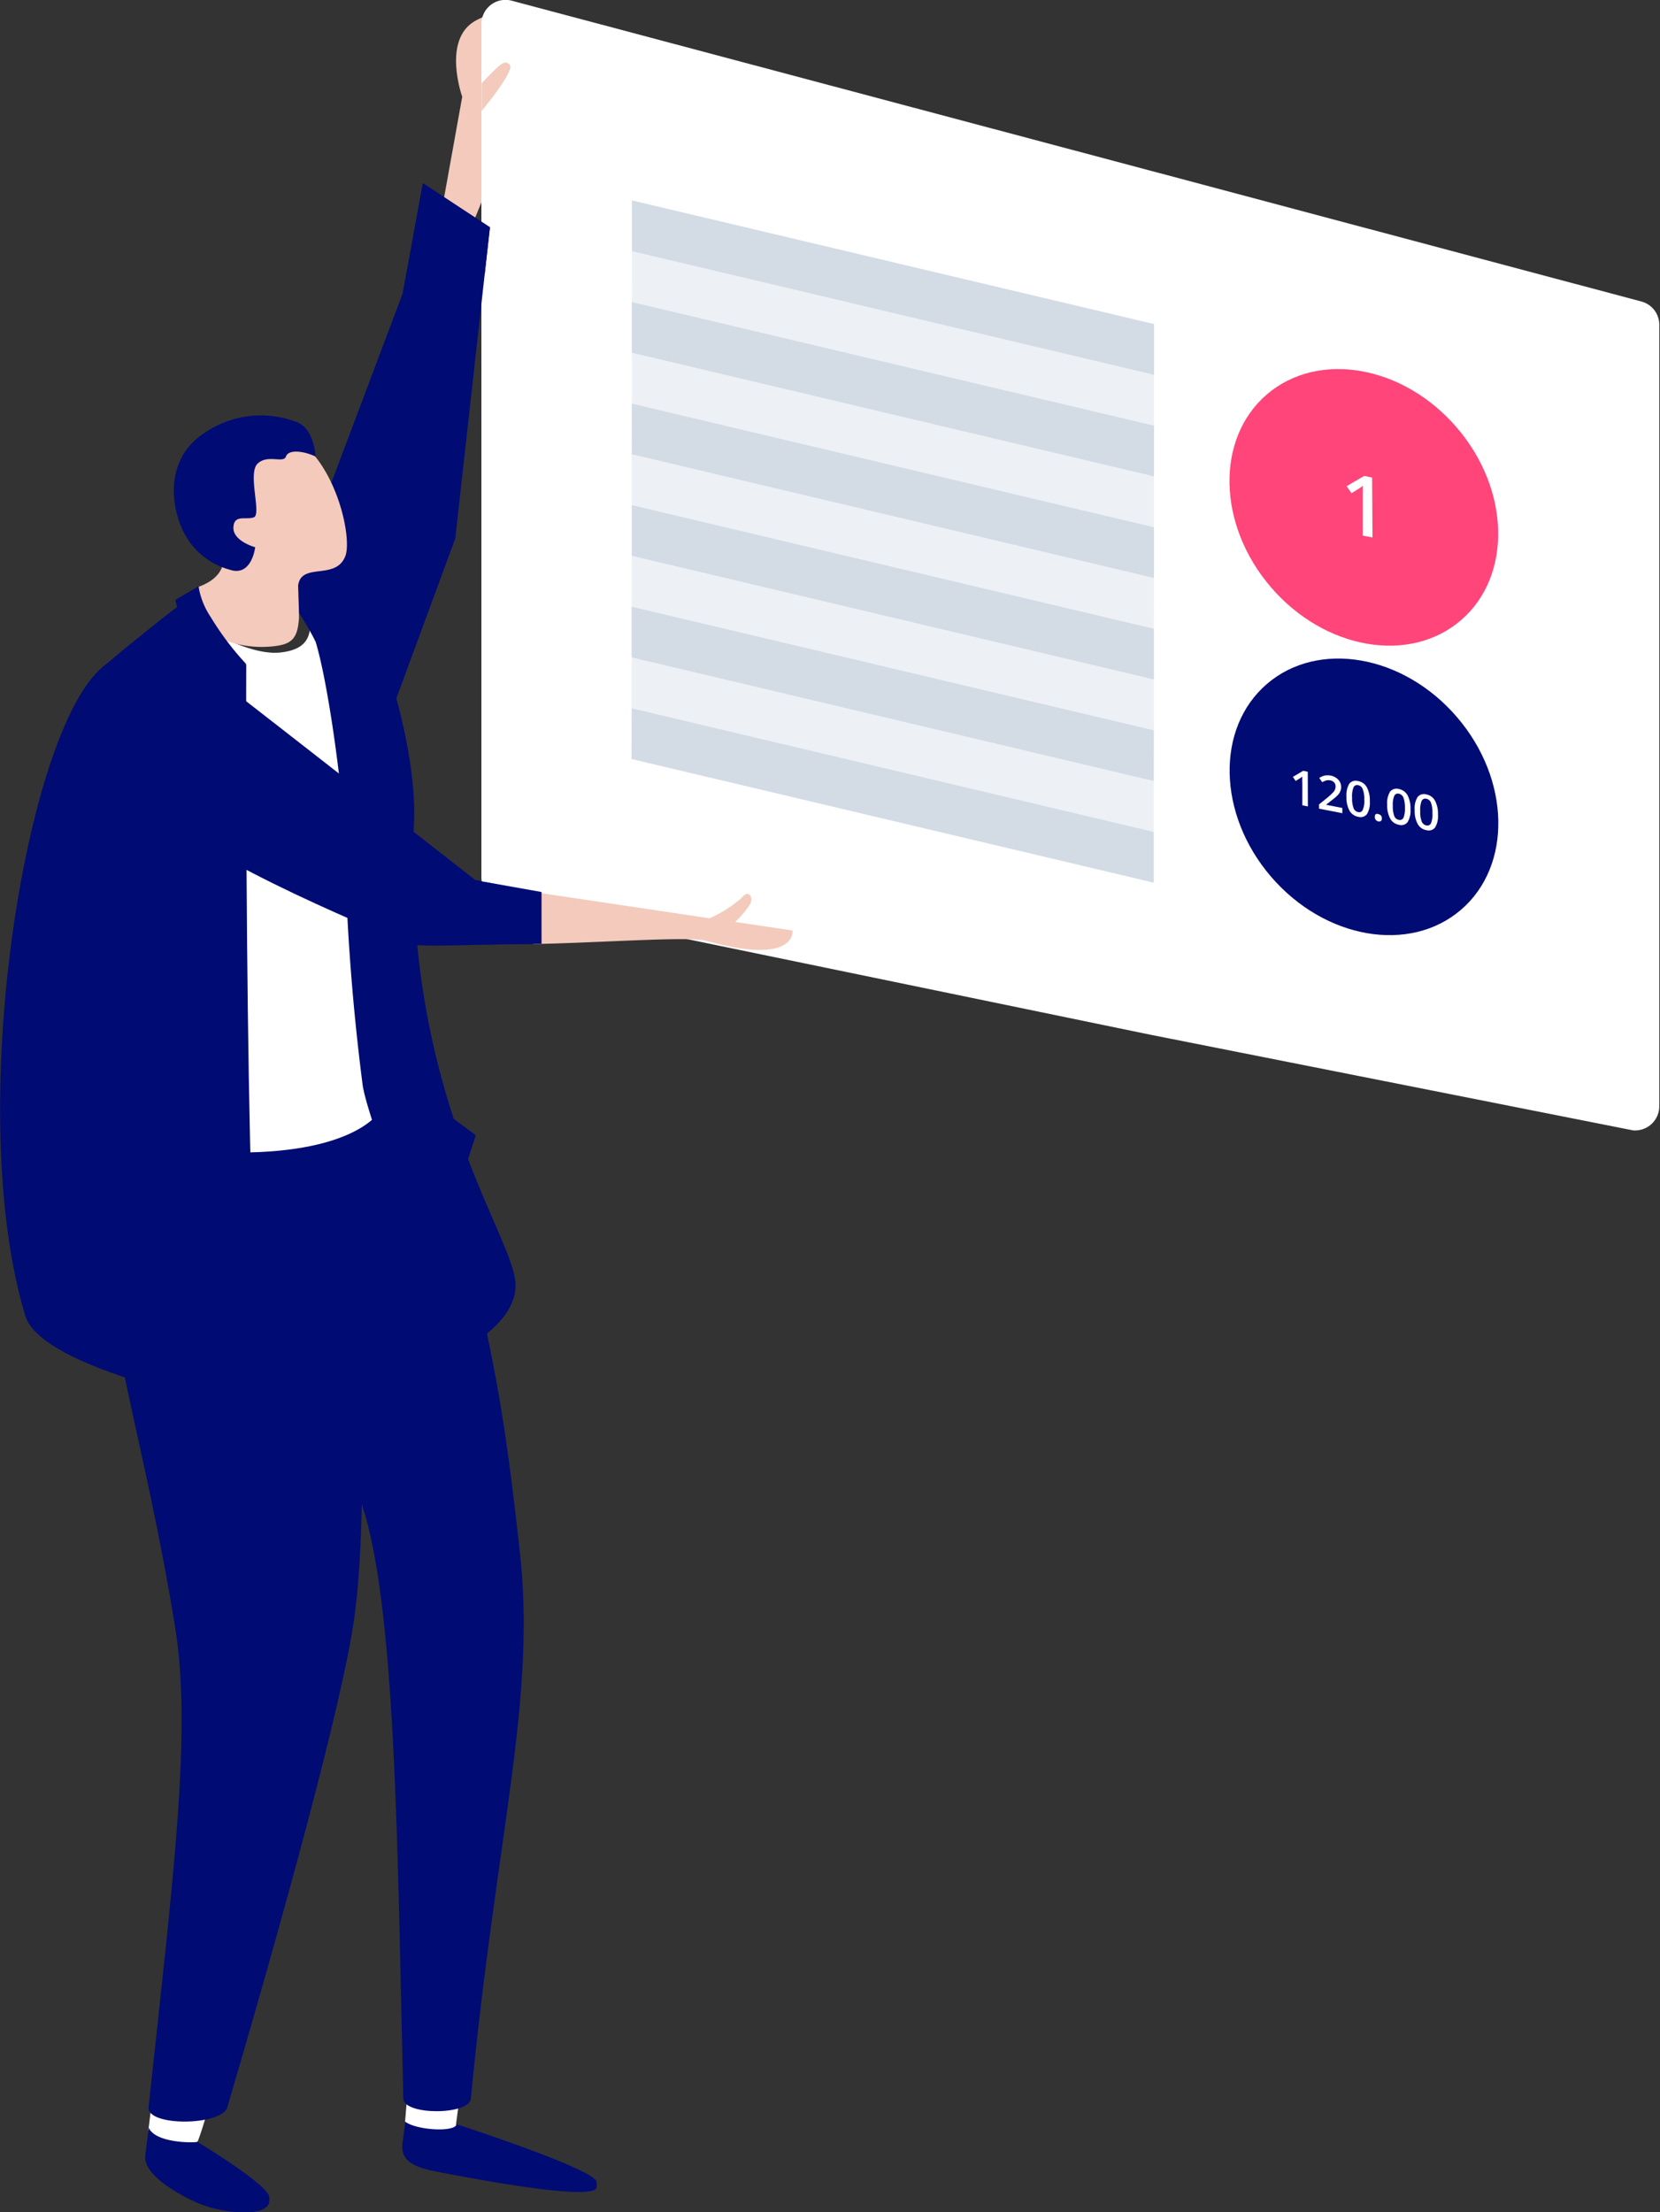 <svg xmlns="http://www.w3.org/2000/svg" viewBox="0 0 161.79 215.6"><rect x="0" y="0" width="161.79" height="215.6" fill="#333333" stroke="none"/><defs><style>.cls-1{fill:#f3cabc;}.cls-2{fill:#fff;}.cls-3{fill:#000b73;}.cls-4,.cls-5{fill:#d3dbe5;}.cls-5{opacity:0.41;}.cls-6{fill:#ff457a;}</style></defs><title>easy-to-embed-2</title><g id="Layer_2" data-name="Layer 2"><g id="Layer_1-2" data-name="Layer 1"><path class="cls-1" d="M43.18,19.82,45.05,9.43s-2-5.58,1.29-7.41S52.57,1.9,53,2.9s-6.9,18.84-6.9,18.84Z"/><path class="cls-2" d="M112.15,16.64,49.92.08a2.35,2.35,0,0,0-3,2.27V85.49a2.35,2.35,0,0,0,2.16,2.34l63,13,47.09,9.33a2.36,2.36,0,0,0,2.55-2.35V31.66A2.34,2.34,0,0,0,160,29.39Z"/><polygon class="cls-2" points="39.66 204.62 39.48 206.75 42.03 209.5 44.47 208.1 44.45 207 44.76 204.62 39.66 204.62"/><path class="cls-2" d="M14.72,205.48l-.26,2.14,2.69,2.24,2.08-1.13c.15-.09,1.15-3.5,1.15-3.5Z"/><path class="cls-3" d="M7.76,106.3c2.94,26.14,6.18,33.17,9.29,52.15,1.68,10.2-.15,24.42-2.57,46.9-.2,1.91,7.14,1.84,7.68,0,5-17,11.21-39.21,12.38-47.75,1.5-10.85.38-32,.38-32L28.24,102Z"/><path class="cls-3" d="M36.85,97.91c10.86,23.94,12.57,42.63,13.77,52.9,1.72,14.73-2.2,27.43-4.73,53.71-.15,1.63-6.54,1.64-6.58,0-.58-23.91-.65-49.4-4.39-58.87-3.17-8-10-19.33-10-19.33L17.05,104.7Z"/><polygon class="cls-3" points="28.71 56.57 39.23 28.64 41.22 17.86 47.75 22.15 44.37 52.48 37.23 71.85 28.71 56.57"/><path class="cls-2" d="M23.19,112.32c11.73,0,13.89-4.11,13.89-4.11l-.21-31S34.06,62.1,34.16,62s-4.07-4.26-3.95-2.41.23,3.67-2.9,4S19.6,61,19.6,61l1.24,4.9Z"/><polygon class="cls-3" points="41.22 17.86 40.29 22.9 47.23 26.81 47.75 22.15 41.22 17.86"/><path class="cls-3" d="M30.23,61.19c1.42,2.45,3.28,16.26,3.36,20.82a218.54,218.54,0,0,0,1.76,23.77c.63,4.19,9.37,25.94,9.37,25.94s5.53-2.59,5.53-6.45c0-4.7-11-18.39-9.9-45.11.31-7-3-17.24-4.52-19.76a15.22,15.22,0,0,0-3.1-3.78l-2.4.47Z"/><path class="cls-3" d="M24,64.74s-.26,65.39,2,72.93c0,0-21.83-3.76-23.54-9.45-6-19.9,0-56.88,7.51-63.19,6.85-5.72,8.55-6.78,8.55-6.78l2,6.11Z"/><path class="cls-3" d="M27.9,58a27.55,27.55,0,0,1,2.84,4.5,6,6,0,0,1,2.73-.73s-2.85-5.25-5.13-6.06S27.9,58,27.9,58Z"/><path class="cls-1" d="M19.35,57.19c7.45-2.72-4.93-11.82,3.54-15s11.7,9.58,10.77,12-4.28.56-4.6,2.86c0,.34.1,2.85.08,3.19-.14,2-.68,2.58-2.65,2.76h0a10.3,10.3,0,0,1-4.7-.65l-2.19-.84Z"/><path class="cls-3" d="M17.09,58.46c.76,3,1,4.12,3.95,7.25a13.89,13.89,0,0,1,2.95-1,28.15,28.15,0,0,1-3.45-4.57,7.48,7.48,0,0,1-1.19-3Z"/><path class="cls-3" d="M7.33,112l-.59,2.74S10.28,117,20.4,119v-3S10.91,114,7.33,112Z"/><polygon class="cls-3" points="44.2 109.02 42.58 112.32 45.4 113.65 46.37 110.63 44.2 109.02"/><path class="cls-3" d="M30.75,44.49c-1.21-.57-2.64-.7-2.88,0s-1.79-.25-2.77.7.4,4.92-.35,5.22-1.95-.33-2,1,2.12,1.92,2.12,1.92-.33,2.92-2.48,2.19a7.11,7.11,0,0,1-4.74-4.22c-1-2.37-1.46-6.69,2.31-9.13a9.73,9.73,0,0,1,8.73-1.12C30.65,41.57,30.75,44.49,30.75,44.49Z"/><path class="cls-3" d="M44,211.91c-2.72-.51-5-.81-4.78-3,.09-.65.29-2.13.29-2.13,1.1.81,4.78,1.05,5,.24,0,0,13.28,4.3,13.63,5.59a2.33,2.33,0,0,1,0,.59C57.76,214.5,46.67,212.41,44,211.91Z"/><path class="cls-3" d="M19.74,214.88c-1-.35-5.86-2.62-5.58-4.82.08-.66.34-2.69.34-2.69.7,1.53,4.54,1.46,4.73,1.36,0,0,6.65,4,7,5.31a2,2,0,0,1,0,.6C25.91,216,22.31,215.79,19.74,214.88Z"/><path class="cls-3" d="M46.31,85.75S27.25,70.85,20.47,65.6c-3.28-2.53-14.36,3.66-7.33,11.76C18.05,83,35.26,90.14,39.94,92c1,.38,9.24-.09,12,0V86.93Z"/><path class="cls-1" d="M77.24,90.68l-5.58-.83a10.3,10.3,0,0,0,1.41-1.67c.43-.73-.1-1.56-.78-.69a11.83,11.83,0,0,1-3.13,2L52,86.93V92c6.26-.11,15.18-.77,16.8-.32C77.71,94.17,77.24,90.68,77.24,90.68Z"/><polygon class="cls-3" points="47.33 85.96 47.33 92.06 52.78 91.98 52.78 86.93 47.33 85.96"/><path class="cls-1" d="M46.94,8.11c1.89-1.94,2.24-2.35,2.75-1.78s-2.75,4.49-2.75,4.49Z"/><polygon class="cls-4" points="112.48 36.53 61.59 24.48 61.59 19.53 112.48 31.58 112.48 36.53"/><polygon class="cls-5" points="112.48 41.48 61.58 29.43 61.59 24.48 112.48 36.53 112.48 41.48"/><polygon class="cls-4" points="112.47 46.43 61.58 34.38 61.58 29.43 112.48 41.48 112.47 46.43"/><polygon class="cls-5" points="112.47 51.38 61.58 39.33 61.58 34.38 112.47 46.43 112.47 51.38"/><polygon class="cls-4" points="112.47 56.33 61.57 44.27 61.58 39.33 112.47 51.38 112.47 56.33"/><polygon class="cls-5" points="112.46 61.27 61.57 49.22 61.57 44.27 112.47 56.33 112.46 61.27"/><polygon class="cls-4" points="112.46 66.22 61.57 54.17 61.57 49.22 112.46 61.27 112.46 66.22"/><polygon class="cls-5" points="112.46 71.17 61.56 59.12 61.57 54.17 112.46 66.22 112.46 71.17"/><polygon class="cls-4" points="112.45 76.12 61.56 64.07 61.56 59.12 112.46 71.17 112.45 76.12"/><polygon class="cls-5" points="112.45 81.07 61.56 69.02 61.56 64.07 112.45 76.12 112.45 81.07"/><polygon class="cls-4" points="112.45 86.02 61.55 73.97 61.56 69.02 112.45 81.07 112.45 86.02"/><ellipse class="cls-6" cx="132.93" cy="49.45" rx="11.94" ry="14.51" transform="translate(-0.1 98.64) rotate(-40.7)"/><ellipse class="cls-3" cx="132.94" cy="77.66" rx="11.94" ry="14.51" transform="translate(-18.49 105.47) rotate(-40.7)"/><path class="cls-2" d="M133.77,52.38l-.94-.18V48.41c0-.45,0-.81,0-1.07l-.22.17-.89.56-.47-.69,1.71-1,.77.16Z"/><path class="cls-2" d="M127.47,78.59l-.54-.11V76.3a5.36,5.36,0,0,1,0-.62l-.13.1-.52.33-.27-.4,1-.59.45.09Z"/><path class="cls-2" d="M130.83,79.25l-2.27-.44v-.42l.87-.7a5.14,5.14,0,0,0,.5-.47.71.71,0,0,0,.18-.27.73.73,0,0,0,.06-.3.59.59,0,0,0-.13-.39.71.71,0,0,0-.38-.21,1.15,1.15,0,0,0-.37,0,1.76,1.76,0,0,0-.42.18l-.29-.41a1.58,1.58,0,0,1,.54-.24,1.76,1.76,0,0,1,.56,0,1.4,1.4,0,0,1,.75.4,1,1,0,0,1,.28.72.91.91,0,0,1-.08.41,1.09,1.09,0,0,1-.25.38,4.06,4.06,0,0,1-.56.48l-.58.46v0l1.59.31Z"/><path class="cls-2" d="M133.51,78.08a2.13,2.13,0,0,1-.28,1.26.8.8,0,0,1-.86.26,1.23,1.23,0,0,1-.85-.61,2.71,2.71,0,0,1-.29-1.35,2.23,2.23,0,0,1,.28-1.27.81.81,0,0,1,.86-.25,1.19,1.19,0,0,1,.85.61A2.71,2.71,0,0,1,133.51,78.08Zm-1.73-.33a2.75,2.75,0,0,0,.14,1,.59.59,0,0,0,.45.39.37.37,0,0,0,.45-.22,2.13,2.13,0,0,0,.15-1,2.55,2.55,0,0,0-.15-1,.59.59,0,0,0-.45-.4.38.38,0,0,0-.45.21A2.37,2.37,0,0,0,131.78,77.75Z"/><path class="cls-2" d="M134,79.59a.3.3,0,0,1,.09-.25.33.33,0,0,1,.25,0,.45.45,0,0,1,.26.15.4.4,0,0,1,.08.27.29.29,0,0,1-.08.24.31.31,0,0,1-.26.05.38.38,0,0,1-.25-.15A.4.4,0,0,1,134,79.59Z"/><path class="cls-2" d="M137.47,78.86a2.13,2.13,0,0,1-.28,1.26.79.79,0,0,1-.85.26,1.22,1.22,0,0,1-.85-.61,2.71,2.71,0,0,1-.29-1.35,2.15,2.15,0,0,1,.28-1.27.82.82,0,0,1,.86-.26,1.25,1.25,0,0,1,.85.62A2.71,2.71,0,0,1,137.47,78.86Zm-1.72-.34a2.64,2.64,0,0,0,.14,1,.58.58,0,0,0,.45.38.39.39,0,0,0,.45-.21,2.33,2.33,0,0,0,.14-.95,2.89,2.89,0,0,0-.14-1,.62.62,0,0,0-.45-.39.38.38,0,0,0-.45.21A2.19,2.19,0,0,0,135.75,78.52Z"/><path class="cls-2" d="M140.15,79.39a2.1,2.1,0,0,1-.28,1.25.79.79,0,0,1-.86.26,1.17,1.17,0,0,1-.84-.61,2.6,2.6,0,0,1-.29-1.35,2.09,2.09,0,0,1,.28-1.26.79.79,0,0,1,.85-.26,1.19,1.19,0,0,1,.85.61A2.67,2.67,0,0,1,140.15,79.39Zm-1.73-.34a2.75,2.75,0,0,0,.14,1,.62.62,0,0,0,.45.39.39.39,0,0,0,.46-.21,2.35,2.35,0,0,0,.14-1,2.82,2.82,0,0,0-.14-1,.62.62,0,0,0-.46-.39.39.39,0,0,0-.45.21A2.35,2.35,0,0,0,138.42,79.05Z"/></g></g></svg>